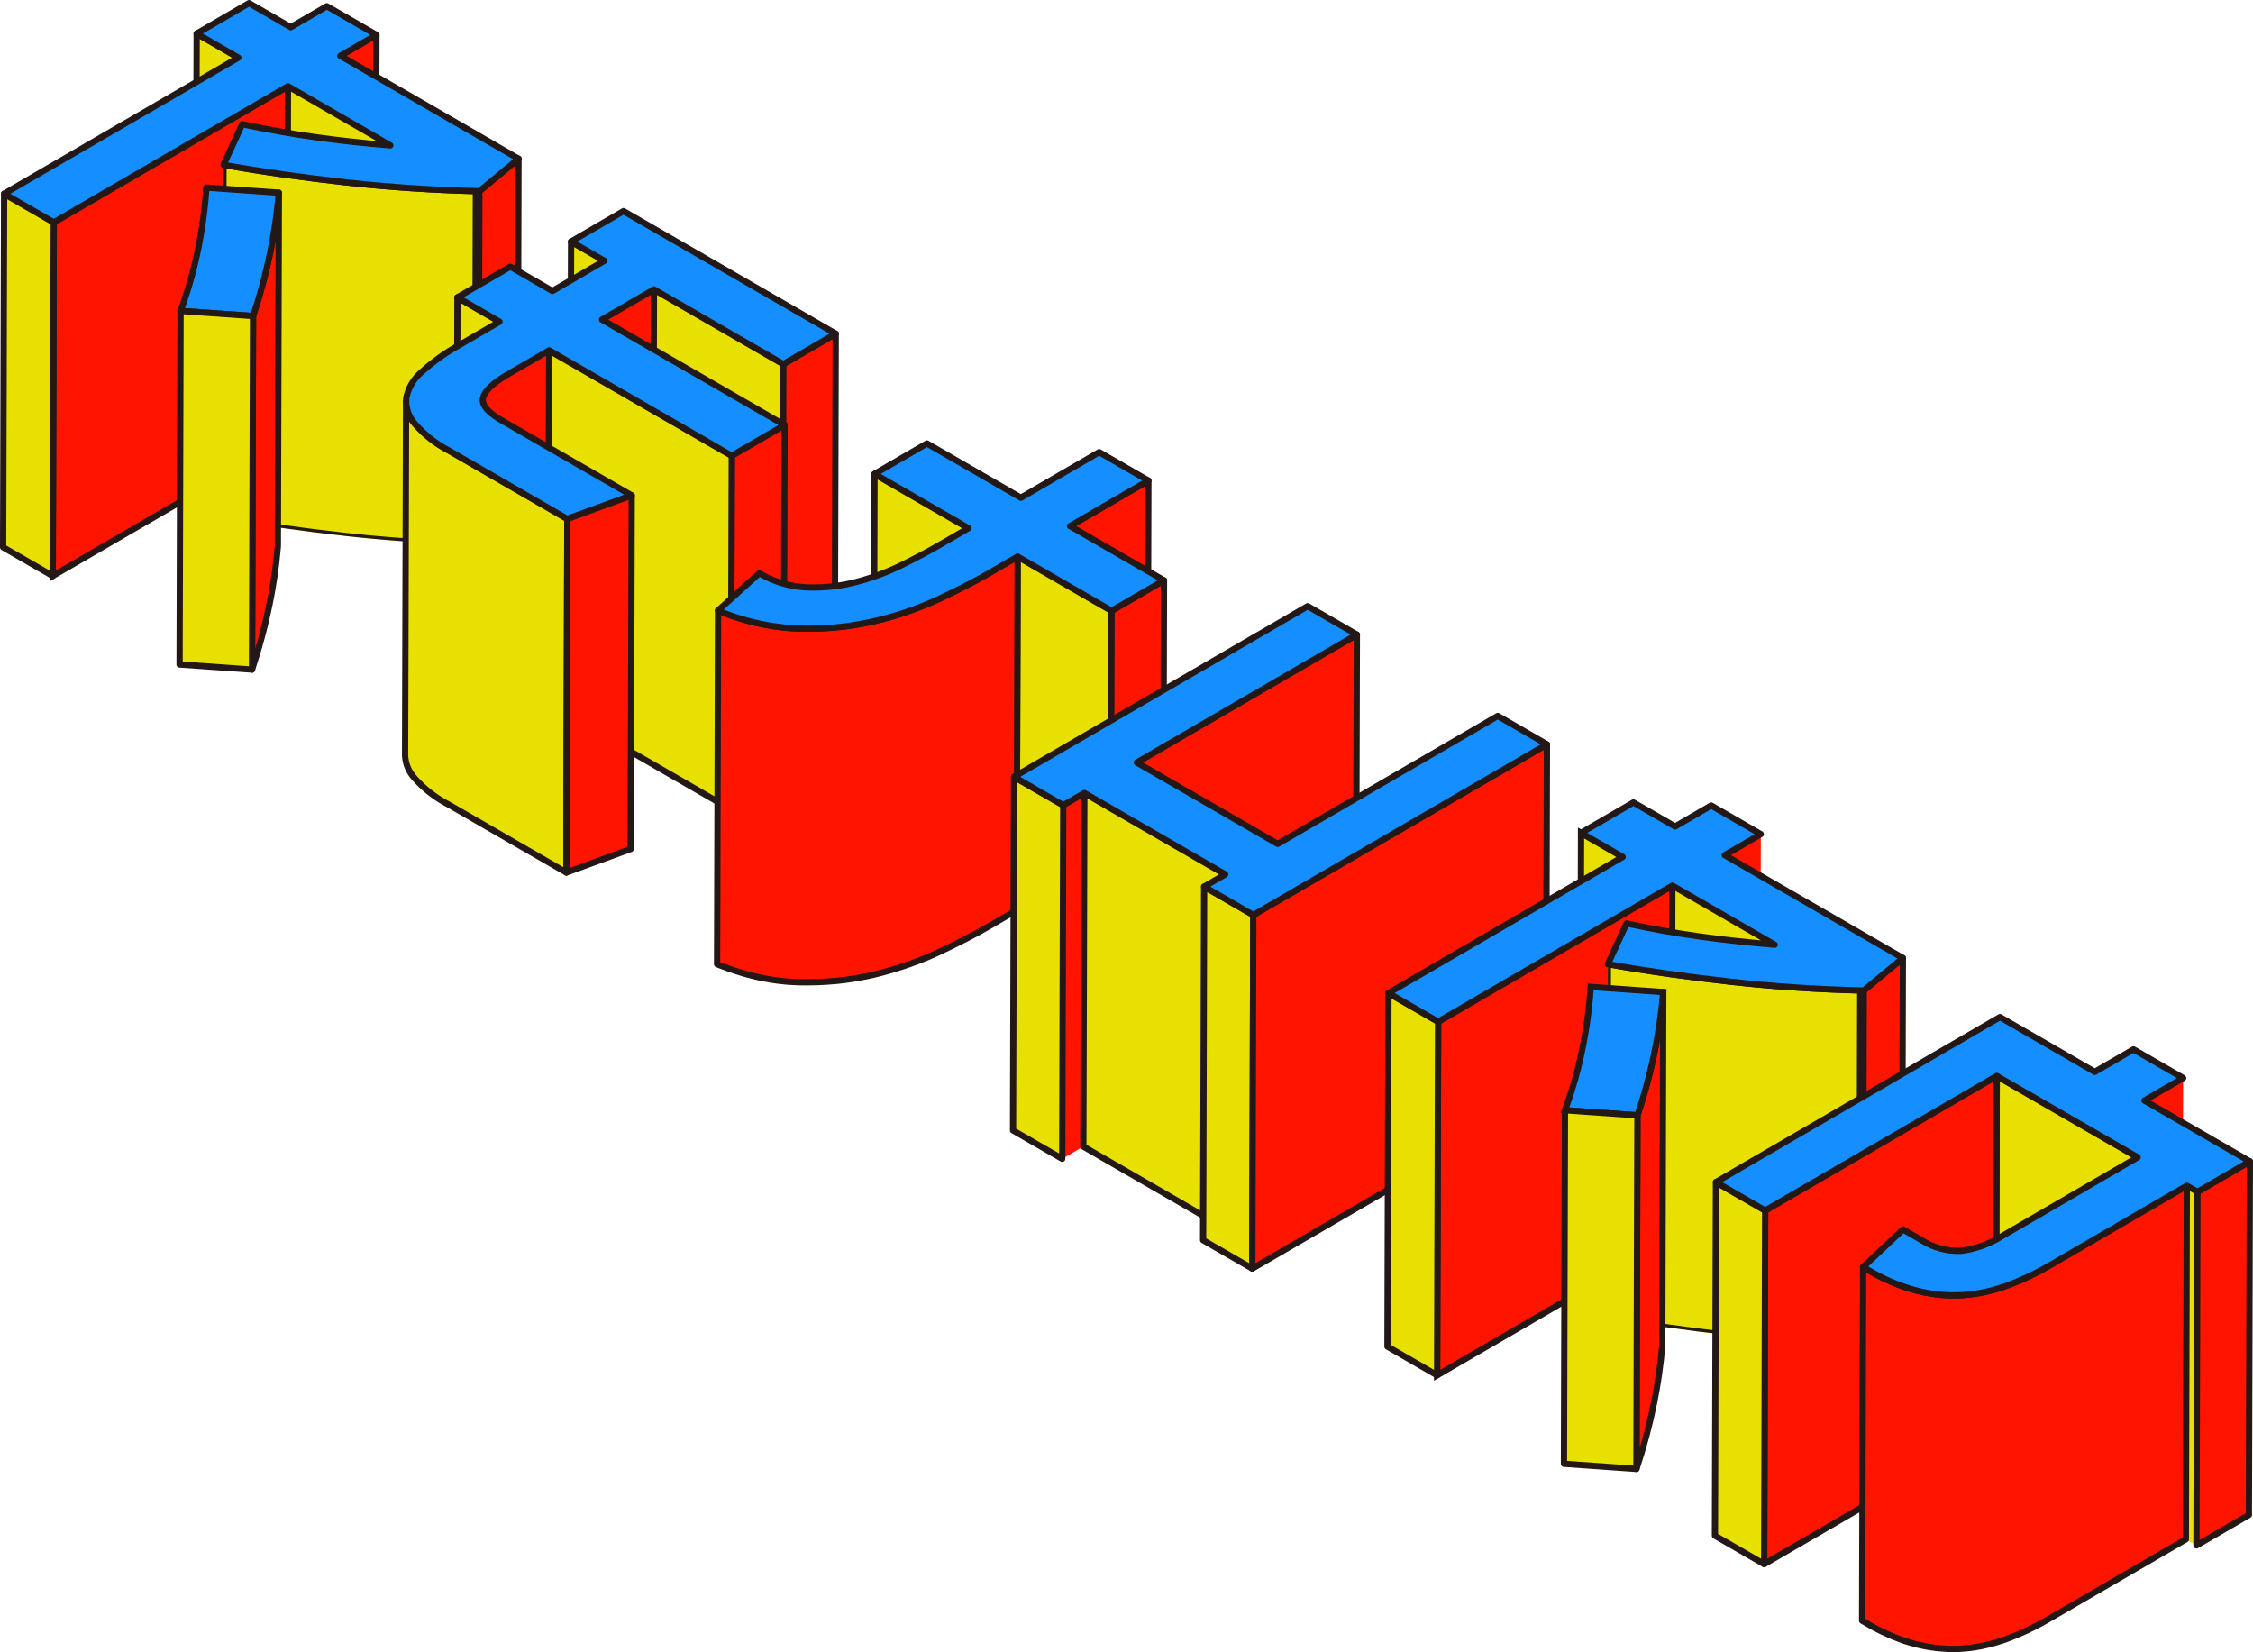 <svg id="レイヤー_1" data-name="レイヤー 1" xmlns="http://www.w3.org/2000/svg" xmlns:xlink="http://www.w3.org/1999/xlink" viewBox="0 0 360.67 264.449">
  <defs>
    <style>
      .cls-1, .cls-12, .cls-13 {
        fill: none;
      }

      .cls-2 {
        isolation: isolate;
      }

      .cls-10, .cls-3, .cls-6 {
        fill: #ff1400;
      }

      .cls-11, .cls-12, .cls-13, .cls-15, .cls-16, .cls-3, .cls-4, .cls-6, .cls-9 {
        stroke: #231815;
      }

      .cls-12, .cls-15, .cls-3, .cls-4, .cls-9 {
        stroke-linejoin: round;
      }

      .cls-11, .cls-4, .cls-5 {
        fill: #e8e000;
      }

      .cls-7 {
        clip-path: url(#clip-path);
      }

      .cls-8 {
        fill: #626262;
      }

      .cls-15, .cls-16, .cls-9 {
        fill: #158fff;
      }

      .cls-14 {
        clip-path: url(#clip-path-2);
      }

      .cls-15 {
        stroke-linecap: round;
      }
    </style>
    <clipPath id="clip-path" transform="translate(-30.24 -202.245)">
      <path class="cls-1" d="M106.978,232.851l-.16,56.6q-10.893-.249-21.327-1.416t-19.636-2.805l.161-56.6q9.2,1.642,19.635,2.805T106.978,232.851Z"/>
    </clipPath>
    <clipPath id="clip-path-2" transform="translate(-30.24 -202.245)">
      <path class="cls-1" d="M328.6,360.8l-.16,56.6q-10.893-.249-21.327-1.416t-19.636-2.805l.16-56.6q9.194,1.637,19.636,2.805T328.6,360.8Z"/>
    </clipPath>
  </defs>
  <g>
    <g class="cls-2">
      <polygon class="cls-3" points="60.262 5.58 60.101 62.176 54.323 65.534 54.483 8.938 60.262 5.58"/>
      <polygon class="cls-4" points="38.155 9.225 37.994 65.821 31.322 61.969 31.483 5.373 38.155 9.225"/>
      <polygon class="cls-5" points="62.487 23.273 62.326 79.869 45.937 70.407 46.097 13.811 62.487 23.273"/>
      <polygon class="cls-3" points="83.003 25.404 82.843 82 76.578 87.201 76.739 30.605 83.003 25.404"/>
      <polygon class="cls-6" points="46.097 13.811 45.937 70.407 8.442 92.196 8.603 35.6 46.097 13.811"/>
      <g class="cls-2">
        <g class="cls-7">
          <g class="cls-2">
            <path class="cls-8" d="M106.978,232.851l-.16,56.6-.56-.014.161-56.6.559.014" transform="translate(-30.24 -202.245)"/>
            <path class="cls-4" d="M92.4,232.09q-3.4-.281-6.749-.655-5.038-.562-9.786-1.235-5.09-.721-9.849-1.57l-.161,56.6q4.761.849,9.85,1.57,4.748.672,9.786,1.235,3.351.375,6.749.655,6.912.569,14.018.747l.161-56.6Q99.311,232.66,92.4,232.09Z" transform="translate(-30.24 -202.245)"/>
          </g>
        </g>
      </g>
      <polygon class="cls-4" points="0.66 31.015 0.5 87.611 8.443 92.196 8.603 35.6 0.66 31.015"/>
      <path class="cls-9" d="M84.723,211.183l5.778-3.358-7.942-4.586L76.78,206.6l-6.672-3.853-8.385,4.874,6.672,3.852L30.9,233.26l7.943,4.586,37.494-21.79,16.39,9.463q-6.084-.492-11.851-1.294t-11.855-2.1l-3,6.51q9.2,1.642,19.635,2.805t21.327,1.416l6.265-5.2Z" transform="translate(-30.24 -202.245)"/>
      <path class="cls-3" d="M74.65,235.436c-.029.257-.066.515-.1.772-.065.526-.13,1.053-.206,1.581-.045.31-.1.622-.147.934-.074.477-.149.954-.232,1.432-.058.333-.124.667-.186,1-.084.447-.168.894-.26,1.342-.1.492-.211.985-.321,1.479-.081.362-.159.724-.245,1.087-.122.516-.256,1.035-.389,1.553-.087.341-.17.682-.261,1.023-.155.575-.323,1.152-.49,1.729-.083.288-.16.574-.247.862q-.39,1.3-.821,2.6l-.161,56.6q.433-1.306.822-2.6c.086-.287.163-.573.246-.86.168-.578.336-1.155.49-1.731.092-.342.175-.682.262-1.023.133-.518.266-1.037.389-1.553.086-.364.163-.725.244-1.088.111-.493.221-.986.321-1.477.026-.125.048-.25.073-.375.065-.323.127-.646.188-.968s.127-.667.185-1c.084-.478.158-.955.233-1.432.048-.311.1-.624.146-.934.076-.528.141-1.055.206-1.581.032-.257.069-.515.1-.772q.133-1.173.231-2.342l.16-56.6Q74.784,234.263,74.65,235.436Z" transform="translate(-30.24 -202.245)"/>
      <path class="cls-9" d="M63.281,232.276a77.639,77.639,0,0,1-1.326,9.853,67.029,67.029,0,0,1-2.808,9.886l11.6.819a84.7,84.7,0,0,0,4.133-19.74Z" transform="translate(-30.24 -202.245)"/>
      <polygon class="cls-4" points="28.907 49.77 28.747 106.366 40.346 107.184 40.507 50.588 28.907 49.77"/>
    </g>
    <g class="cls-2">
      <polygon class="cls-4" points="96.746 41.745 96.585 98.341 91.261 95.267 91.421 38.671 96.746 41.745"/>
      <polygon class="cls-10" points="104.688 46.33 104.528 102.926 96.212 107.759 96.373 51.163 104.688 46.33"/>
      <polygon class="cls-4" points="79.968 51.495 79.808 108.091 73.066 104.198 73.226 47.602 79.968 51.495"/>
      <polygon class="cls-11" points="125.4 58.288 125.24 114.884 104.528 102.926 104.688 46.33 125.4 58.288"/>
      <polygon class="cls-3" points="125.4 58.288 125.24 114.884 133.625 110.011 133.786 53.415 125.4 58.288"/>
      <polygon class="cls-10" points="87.911 56.081 87.75 112.677 81.198 116.484 81.358 59.888 87.911 56.081"/>
      <path class="cls-10" d="M111.2,262.371c-.086.051-.162.1-.244.153-.1.064-.2.128-.3.191-.152.1-.3.2-.436.292-.084.059-.172.117-.253.175-.149.107-.287.212-.422.317-.06.047-.125.093-.182.139-.183.148-.354.294-.509.438l-.008.007c-.015.014-.028.028-.043.043q-.2.191-.373.378c-.041.045-.077.089-.115.134s-.1.113-.145.169c-.023.028-.037.056-.058.085-.071.1-.132.188-.191.281-.026.043-.062.086-.086.128-.013.024-.021.047-.033.071-.032.059-.057.117-.083.175s-.051.1-.069.146-.039.112-.055.168a1.053,1.053,0,0,0-.031.126,1.5,1.5,0,0,0-.029.25v.038l-.161,56.6a1.535,1.535,0,0,1,.06-.414,2.471,2.471,0,0,1,.125-.314c.026-.058.051-.116.082-.175s.079-.132.12-.2c.058-.093.12-.187.191-.281s.129-.168.2-.253c.038-.045.075-.09.116-.136q.169-.185.37-.374l.046-.047c.158-.146.332-.3.518-.444.055-.045.117-.09.175-.134.137-.107.277-.214.428-.322.08-.057.167-.115.25-.173.142-.1.287-.2.44-.3.1-.062.2-.125.3-.187.209-.13.419-.261.647-.393l.16-56.6Q111.393,262.253,111.2,262.371Z" transform="translate(-30.24 -202.245)"/>
      <polygon class="cls-3" points="125.601 68.038 125.441 124.634 116.979 129.552 117.14 72.956 125.601 68.038"/>
      <polygon class="cls-11" points="117.14 72.956 116.979 129.552 87.75 112.677 87.911 56.081 117.14 72.956"/>
      <path class="cls-4" d="M102.051,274.339a18.706,18.706,0,0,1-5.395-4.261,5.749,5.749,0,0,1-1.41-3.573l-.16,56.6a5.741,5.741,0,0,0,1.409,3.573,18.72,18.72,0,0,0,5.395,4.261L120.9,341.912l.16-56.6Z" transform="translate(-30.24 -202.245)"/>
      <path class="cls-9" d="M134.928,248.576l20.712,11.958,8.386-4.873-33.98-19.618-8.385,4.873,5.325,3.074-8.316,4.833-6.742-3.893-8.462,4.918,6.742,3.892-6.553,3.808a31.318,31.318,0,0,0-5.951,4.28,7.243,7.243,0,0,0-2.421,4.114,5.471,5.471,0,0,0,1.373,4.136,18.706,18.706,0,0,0,5.395,4.261l19.013,10.977,10.3-3.767-20.788-12q-3.477-2.007-2.986-3.686t4.007-3.727l6.552-3.808L147.379,275.2l8.462-4.917-29.229-16.875Z" transform="translate(-30.24 -202.245)"/>
      <polygon class="cls-3" points="101.126 79.304 100.965 135.9 90.664 139.667 90.825 83.071 101.126 79.304"/>
    </g>
    <g class="cls-2">
      <polygon class="cls-3" points="171.296 84.213 171.136 140.809 183.676 133.522 183.837 76.926 171.296 84.213"/>
      <polygon class="cls-4" points="155.032 84.545 154.872 141.141 139.836 132.46 139.996 75.864 155.032 84.545"/>
      <polygon class="cls-11" points="177.947 97.775 177.786 154.371 162.744 145.686 162.904 89.09 177.947 97.775"/>
      <polygon class="cls-3" points="186.339 92.898 186.178 149.494 177.786 154.371 177.947 97.775 186.339 92.898"/>
      <path class="cls-3" d="M188.78,293.872q-3.454,2.007-8.217,4.243c-.884.414-1.795.8-2.723,1.168-.3.117-.6.224-.9.337-.647.242-1.3.478-1.968.7q-.744.246-1.5.475c-.253.076-.5.154-.759.227-.825.234-1.66.457-2.515.659-.873.208-1.762.382-2.661.536-.16.027-.323.051-.484.077-.869.138-1.745.26-2.638.349h-.01c-.074.007-.152.008-.226.015-.943.089-1.9.155-2.868.19q-1.507.053-3.057.019c-.13,0-.262-.014-.392-.019-.446-.015-.894-.037-1.344-.072-.184-.015-.369-.037-.554-.055-.408-.039-.817-.083-1.228-.138-.2-.027-.4-.059-.6-.089q-.726-.111-1.456-.254c-.176-.035-.352-.067-.529-.1q-1.159-.246-2.333-.575c-.207-.058-.414-.12-.622-.181q-.577-.173-1.158-.362c-.235-.078-.47-.157-.706-.24-.392-.136-.784-.281-1.177-.431-.32-.122-.638-.238-.959-.369h0l-.16,56.6c.171.07.34.13.51.2.151.059.3.116.452.173.393.15.785.3,1.176.431.235.083.471.162.706.24q.581.19,1.159.362l.432.126.187.055q1.173.327,2.334.574l.169.034c.121.025.242.048.363.071q.729.143,1.452.254l.352.052c.085.012.169.026.253.037.41.055.818.1,1.225.138.143.014.287.031.43.042.042,0,.085.01.128.013.449.035.9.056,1.341.072.106,0,.214.013.321.016l.072,0c1.014.023,2.012.014,3-.019h.061c.983-.035,1.949-.1,2.9-.192.061-.006.124-.007.185-.013h0l.016,0c.891-.088,1.765-.21,2.632-.348.162-.026.325-.05.486-.077.13-.023.256-.055.386-.078.765-.138,1.528-.28,2.275-.458.854-.2,1.69-.425,2.514-.659.256-.073.506-.151.759-.227.357-.107.706-.221,1.057-.333.15-.048.3-.093.449-.142.667-.22,1.319-.455,1.964-.7.3-.113.61-.221.908-.339.927-.367,1.838-.753,2.721-1.167q4.761-2.235,8.218-4.243l4.364-2.536.16-56.6Z" transform="translate(-30.24 -202.245)"/>
      <path class="cls-9" d="M201.536,286.459l12.54-7.288-7.872-4.545-12.54,7.288-15.036-8.681-8.392,4.877,15.036,8.681-4.364,2.536q-2.751,1.6-6.206,3.317a38.331,38.331,0,0,1-7.334,2.747,26.925,26.925,0,0,1-7.88.881A16.352,16.352,0,0,1,151.8,294l-6.617,5.975a36.791,36.791,0,0,0,13.063,2.89,46.884,46.884,0,0,0,11.944-1.187,53.324,53.324,0,0,0,10.373-3.564q4.76-2.235,8.217-4.243l4.364-2.536,15.042,8.684,8.392-4.877Z" transform="translate(-30.24 -202.245)"/>
    </g>
    <g class="cls-2">
      <polygon class="cls-3" points="217.214 101.583 217.054 158.179 181.817 178.656 181.978 122.06 217.214 101.583"/>
      <polygon class="cls-10" points="173.586 126.937 173.425 183.533 170.045 185.497 170.205 128.901 173.586 126.937"/>
      <polygon class="cls-4" points="170.205 128.901 170.045 185.497 162.172 180.952 162.333 124.356 170.205 128.901"/>
      <polygon class="cls-4" points="173.586 126.937 173.425 183.533 195.982 196.556 196.143 139.96 173.586 126.937"/>
      <polygon class="cls-4" points="200.634 146.47 200.474 203.066 192.602 198.521 192.762 141.925 200.634 146.47"/>
      <g>
        <polygon class="cls-10" points="247.643 119.151 247.483 175.747 200.474 203.066 200.634 146.47 247.643 119.151"/>
        <polygon class="cls-12" points="247.643 119.151 247.483 175.747 200.474 203.066 200.634 146.47 247.643 119.151"/>
      </g>
      <polygon class="cls-9" points="239.771 114.606 204.535 135.083 181.978 122.06 217.214 101.583 209.342 97.037 162.333 124.356 170.205 128.901 173.586 126.937 196.143 139.96 192.762 141.925 200.634 146.47 247.643 119.151 239.771 114.606"/>
    </g>
    <g class="cls-2">
      <polygon class="cls-10" points="281.88 133.531 281.719 190.127 275.94 193.485 276.101 136.889 281.88 133.531"/>
      <polygon class="cls-11" points="259.766 137.173 259.606 193.769 252.94 189.92 253.101 133.324 259.766 137.173"/>
      <polygon class="cls-5" points="284.105 151.225 283.944 207.82 267.555 198.358 267.715 141.762 284.105 151.225"/>
      <g>
        <polygon class="cls-10" points="304.621 153.355 304.461 209.951 298.196 215.152 298.357 158.556 304.621 153.355"/>
        <polygon class="cls-12" points="304.621 153.355 304.461 209.951 298.196 215.152 298.357 158.556 304.621 153.355"/>
      </g>
      <g>
        <polygon class="cls-10" points="267.715 141.762 267.555 198.358 230.06 220.147 230.221 163.551 267.715 141.762"/>
        <polygon class="cls-13" points="267.715 141.762 267.555 198.358 230.06 220.147 230.221 163.551 267.715 141.762"/>
      </g>
      <g class="cls-2">
        <g class="cls-14">
          <g class="cls-2">
            <path class="cls-5" d="M314.018,360.041q-3.4-.281-6.749-.655-5.02-.561-9.755-1.231-5.109-.724-9.881-1.574l-.16,56.6q4.772.851,9.881,1.574,4.734.671,9.755,1.231,3.351.375,6.749.655,6.912.57,14.019.747l.16-56.6Q320.929,360.611,314.018,360.041Z" transform="translate(-30.24 -202.245)"/>
            <path class="cls-12" d="M314.018,360.041q-3.4-.281-6.749-.655-5.02-.561-9.755-1.231-5.109-.724-9.881-1.574l-.16,56.6q4.772.851,9.881,1.574,4.734.671,9.755,1.231,3.351.375,6.749.655,6.912.57,14.019.747l.16-56.6Q320.929,360.611,314.018,360.041Z" transform="translate(-30.24 -202.245)"/>
          </g>
        </g>
      </g>
      <polygon class="cls-4" points="230.221 163.551 230.06 220.147 222.111 215.558 222.272 158.962 230.221 163.551"/>
      <path class="cls-15" d="M306.341,339.134l5.778-3.358-7.949-4.589-5.778,3.358-6.666-3.848-8.385,4.873,6.665,3.848-37.494,21.79,7.949,4.589,37.494-21.79,16.389,9.463q-6.093-.5-11.85-1.294t-11.862-2.108l-3,6.513q9.194,1.637,19.636,2.805T328.6,360.8l6.265-5.2Z" transform="translate(-30.24 -202.245)"/>
      <path class="cls-3" d="M295.654,423.27c.048-.31.1-.621.146-.931.076-.531.142-1.06.208-1.589.031-.255.068-.51.1-.765q.134-1.175.233-2.344l.16-56.6q-.1,1.168-.232,2.342c-.03.258-.067.518-.1.776-.065.526-.131,1.052-.207,1.58-.045.31-.1.62-.146.93-.075.479-.149.957-.233,1.438-.058.332-.123.666-.186,1-.084.449-.169.9-.261,1.348-.1.49-.21.981-.319,1.472-.081.363-.159.726-.245,1.09-.122.515-.255,1.032-.387,1.548-.088.343-.171.685-.263,1.028-.154.573-.321,1.148-.488,1.724-.083.288-.16.575-.247.863q-.389,1.3-.82,2.6l-.161,56.6q.432-1.3.821-2.6c.086-.288.163-.574.246-.862.167-.576.335-1.152.489-1.726.092-.342.174-.682.261-1.024.133-.518.266-1.036.389-1.552.086-.363.163-.725.244-1.087.109-.492.219-.984.32-1.474.022-.109.049-.218.07-.326.069-.341.127-.681.19-1.021s.128-.668.186-1C295.5,424.227,295.579,423.748,295.654,423.27Z" transform="translate(-30.24 -202.245)"/>
      <path class="cls-16" d="M284.892,360.223a75.172,75.172,0,0,1-1.325,9.853,66.234,66.234,0,0,1-2.8,9.891l11.6.818a85.029,85.029,0,0,0,4.133-19.74Z" transform="translate(-30.24 -202.245)"/>
      <g>
        <polygon class="cls-5" points="262.125 178.539 261.964 235.135 250.365 234.317 250.525 177.721 262.125 178.539"/>
        <polygon class="cls-12" points="262.125 178.539 261.964 235.135 250.365 234.317 250.525 177.721 262.125 178.539"/>
      </g>
    </g>
    <g class="cls-2">
      <polygon class="cls-10" points="349.487 172.564 349.326 229.16 343.129 232.761 343.289 176.165 349.487 172.564"/>
      <g>
        <polygon class="cls-5" points="342.201 185.259 342.041 241.855 319.484 228.832 319.644 172.236 342.201 185.259"/>
        <polygon class="cls-12" points="342.201 185.259 342.041 241.855 319.484 228.832 319.644 172.236 342.201 185.259"/>
      </g>
      <polygon class="cls-5" points="351.778 190.788 351.618 247.384 349.913 246.4 350.074 189.804 351.778 190.788"/>
      <g>
        <polygon class="cls-10" points="360.17 185.911 360.01 242.507 351.618 247.384 351.778 190.788 360.17 185.911"/>
        <polygon class="cls-12" points="360.17 185.911 360.01 242.507 351.618 247.384 351.778 190.788 360.17 185.911"/>
      </g>
      <g>
        <polygon class="cls-10" points="319.644 172.236 319.484 228.832 282.415 250.374 282.575 193.778 319.644 172.236"/>
        <polygon class="cls-12" points="319.644 172.236 319.484 228.832 282.415 250.374 282.575 193.778 319.644 172.236"/>
      </g>
      <g>
        <polygon class="cls-5" points="282.575 193.778 282.415 250.374 274.536 245.825 274.696 189.229 282.575 193.778"/>
        <polygon class="cls-12" points="282.575 193.778 282.415 250.374 274.536 245.825 274.696 189.229 282.575 193.778"/>
      </g>
      <path class="cls-3" d="M358.537,404.7a43.137,43.137,0,0,1-7.369,3.462c-.238.083-.477.164-.715.24-.195.063-.39.109-.585.167-.252.074-.5.149-.754.215-.327.086-.654.16-.981.233-.244.054-.489.111-.733.158-.08.015-.159.037-.239.051-.2.036-.393.052-.59.083-.34.052-.681.105-1.021.142-.089.01-.179.029-.269.038q-.6.06-1.207.088l-.258.011q-.676.023-1.354.006c-.031,0-.063,0-.095,0-.1,0-.205-.013-.308-.017-.307-.013-.614-.024-.922-.05-.125-.01-.251-.029-.376-.042-.176-.017-.351-.038-.527-.059-.158-.019-.315-.03-.473-.053-.209-.029-.418-.074-.627-.109s-.416-.068-.624-.109c-.092-.018-.183-.029-.274-.048q-.653-.135-1.306-.306-.272-.071-.543-.148c-.417-.119-.834-.25-1.254-.393l-.1-.039c-.362-.125-.725-.256-1.089-.4-.1-.038-.195-.089-.292-.129-.459-.186-.92-.393-1.382-.608-.219-.1-.438-.195-.657-.3-.681-.336-1.365-.695-2.053-1.092l-1.066-.616-.16,56.6,1.066.616c.687.4,1.371.756,2.052,1.092.22.108.438.2.656.3.463.216.925.423,1.384.61.1.039.194.073.292.111.362.142.724.29,1.084.414l.111.041c.419.143.836.259,1.252.377.181.052.363.117.543.164.436.114.871.2,1.306.293.092.019.183.043.274.061.209.041.417.074.625.109s.418.063.626.092c.158.023.315.051.472.07.177.021.353.042.529.059.125.013.25.016.376.027.306.025.613.052.919.065.1,0,.208.014.312.017.031,0,.062,0,.094,0,.452.011.9.006,1.354-.009.085,0,.172,0,.258,0,.4-.019.8-.063,1.207-.1.09-.009.179-.013.269-.023.34-.037.681-.09,1.022-.142.2-.031.393-.06.589-.1.079-.014.158-.023.238-.038.245-.047.49-.1.736-.158.326-.073.652-.147.978-.233.252-.066.5-.141.755-.215.195-.058.39-.121.584-.183.239-.077.477-.14.716-.224a43.172,43.172,0,0,0,7.369-3.462l21.776-12.654.16-56.6Z" transform="translate(-30.24 -202.245)"/>
      <path class="cls-15" d="M373.529,378.411l6.2-3.6-7.948-4.589-6.2,3.6L350.4,365.056l-45.462,26.419,7.879,4.549,37.069-21.543L372.441,387.5l-21.776,12.655a16.037,16.037,0,0,1-6.453,2.315,10.946,10.946,0,0,1-6.411-1.74l-2.912-1.68-6.4,6.019,1.066.616a29.856,29.856,0,0,0,7.375,3.111,23.778,23.778,0,0,0,7.144.781,24.869,24.869,0,0,0,7.094-1.415,43.137,43.137,0,0,0,7.369-3.462l21.776-12.654,1.7.984,8.392-4.877Z" transform="translate(-30.24 -202.245)"/>
    </g>
  </g>
</svg>
